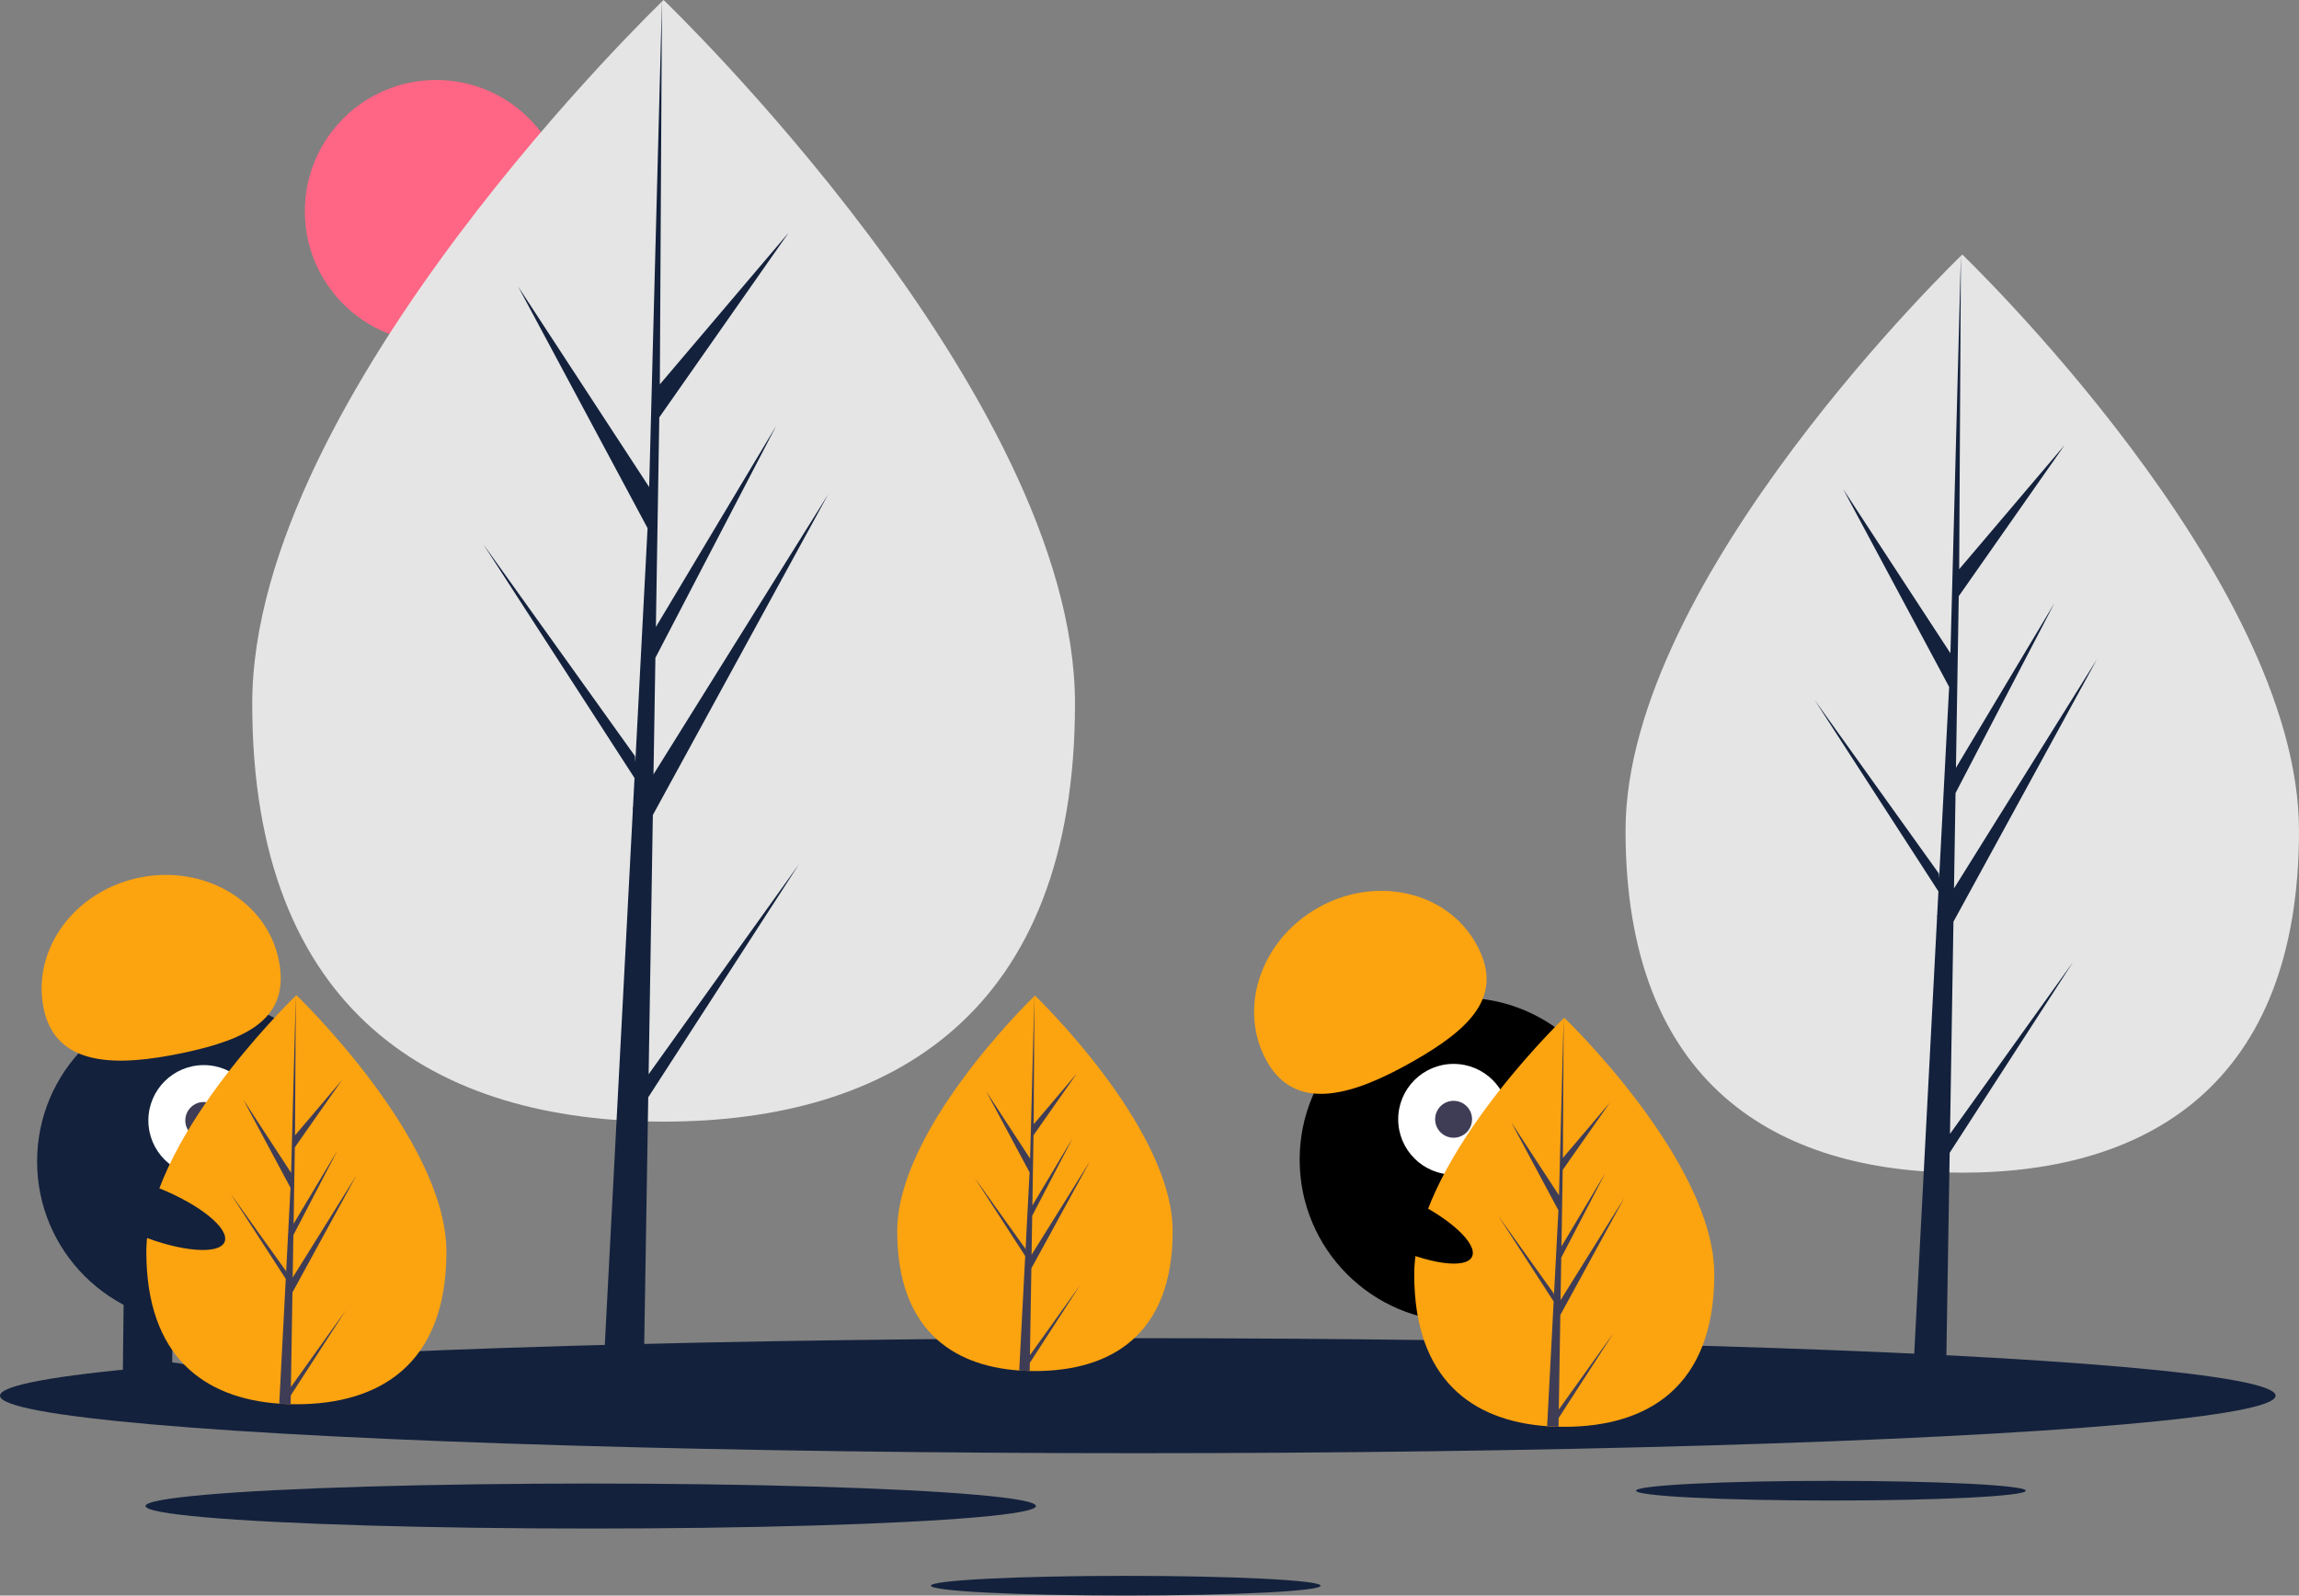 <svg xmlns="http://www.w3.org/2000/svg" width="649.135" height="450.63" viewBox="0 0 649.135 450.63">
  <rect x="0" y="0" width="649.135" height="450.63" fill="#808080" stroke="none"/>
  <g id="no-donations" transform="translate(0 0)">
    <circle id="Ellipse_149" data-name="Ellipse 149" cx="37.074" cy="37.074" r="37.074" transform="translate(86.076 22.592)" fill="#ff6584"/>
    <path id="Pfad_560" data-name="Pfad 560" d="M394.958,259.8c0,87.478-52,118.022-116.154,118.022S162.649,347.283,162.649,259.8,278.8,61.042,278.8,61.042,394.958,172.327,394.958,259.8Z" transform="translate(-91.43 -61.042)" fill="#e5e5e5"/>
    <path id="Pfad_561" data-name="Pfad 561" d="M282.25,303.4l1.19-73.211,49.507-90.572-49.321,79.088.535-32.919,34.121-65.528L284.3,177.078h0l.962-59.206L321.8,65.7l-36.386,42.858L286.016,0l-3.777,143.717.311-5.929L245.4,80.927l36.552,68.241-3.461,66.122-.1-1.755L235.565,153.7l42.7,66.037-.433,8.269-.078.125.035.679L269,396.567h11.733l1.408-86.651,42.59-65.876Z" transform="translate(-99.107 0)" fill="#13213c"/>
    <path id="Pfad_562" data-name="Pfad 562" d="M1022.189,347.849c0,71.6-42.568,96.606-95.078,96.606s-95.078-25-95.078-96.606,95.078-162.7,95.078-162.7S1022.189,276.245,1022.189,347.849Z" transform="translate(-373.054 -113.258)" fill="#e5e5e5"/>
    <path id="Pfad_563" data-name="Pfad 563" d="M922.728,372.46l.973-59.926L964.226,238.4l-40.372,64.737.438-26.945,27.929-53.638-27.813,46.507h0l.787-48.462,29.907-42.7-29.784,35.082.492-88.864-3.092,117.639.254-4.853-30.407-46.543,29.92,55.859-2.833,54.124-.085-1.437-35.054-48.98,34.948,54.055-.355,6.769-.063.1.029.556-7.188,137.318h9.6l1.152-70.927L957.5,323.869Z" transform="translate(-372.134 -52.216)" fill="#13213c"/>
    <ellipse id="Ellipse_150" data-name="Ellipse 150" cx="321.263" cy="16.24" rx="321.263" ry="16.24" transform="translate(0 377.947)" fill="#13213c"/>
    <ellipse id="Ellipse_151" data-name="Ellipse 151" cx="55.025" cy="2.781" rx="55.025" ry="2.781" transform="translate(461.949 418.236)" fill="#13213c"/>
    <ellipse id="Ellipse_152" data-name="Ellipse 152" cx="55.025" cy="2.781" rx="55.025" ry="2.781" transform="translate(262.836 445.067)" fill="#13213c"/>
    <ellipse id="Ellipse_153" data-name="Ellipse 153" cx="125.712" cy="6.355" rx="125.712" ry="6.355" transform="translate(41.088 418.997)" fill="#13213c"/>
    <circle id="Ellipse_154" data-name="Ellipse 154" cx="45.763" cy="45.763" r="45.763" transform="translate(10.476 282.265)" fill="#13213c"/>
    <rect id="Rechteck_74" data-name="Rechteck 74" width="13.903" height="24.909" transform="translate(34.964 363.694) rotate(0.675)" fill="#13213c"/>
    <rect id="Rechteck_75" data-name="Rechteck 75" width="13.903" height="24.909" transform="translate(62.767 364.022) rotate(0.675)" fill="#2f2e41"/>
    <ellipse id="Ellipse_155" data-name="Ellipse 155" cx="4.345" cy="11.586" rx="4.345" ry="11.586" transform="translate(34.614 393.235) rotate(-89.325)" fill="#13213c"/>
    <ellipse id="Ellipse_156" data-name="Ellipse 156" cx="4.345" cy="11.586" rx="4.345" ry="11.586" transform="translate(62.424 392.983) rotate(-89.325)" fill="#2f2e41"/>
    <circle id="Ellipse_157" data-name="Ellipse 157" cx="15.641" cy="15.641" r="15.641" transform="translate(41.893 300.816)" fill="#fff"/>
    <circle id="Ellipse_158" data-name="Ellipse 158" cx="5.214" cy="5.214" r="5.214" transform="translate(52.32 311.243)" fill="#3f3d56"/>
    <path id="Pfad_564" data-name="Pfad 564" d="M60.586,525.459c-3.5-16.591,8.508-33.172,26.821-37.035s36,6.455,39.5,23.046-8.677,22.551-26.989,26.414S64.085,542.05,60.586,525.459Z" transform="translate(-48.234 -240.51)" fill="#fca310"/>
    <path id="Pfad_565" data-name="Pfad 565" d="M195.761,618.735c0,31.9-18.965,43.044-42.363,43.044q-.813,0-1.623-.018c-1.084-.023-2.158-.075-3.219-.147-21.115-1.494-37.521-13.207-37.521-42.879,0-30.707,39.24-69.453,42.187-72.321l.005-.005.17-.165S195.761,586.831,195.761,618.735Z" transform="translate(-69.715 -265.177)" fill="#fca310"/>
    <path id="Pfad_566" data-name="Pfad 566" d="M169.135,656.9l15.494-21.65L169.1,659.275l-.041,2.486c-1.084-.023-2.158-.075-3.219-.147l1.67-31.92-.013-.248.028-.047.157-3.015L152.108,602.3l15.62,21.825.036.64,1.262-24.117L155.7,575.758l13.494,20.656,1.314-50,.005-.17v.165l-.219,39.428,13.272-15.631-13.326,19.027-.351,21.593L182.275,590.1,169.832,614l-.2,12,17.99-28.843L169.569,630.2Z" transform="translate(-86.995 -265.177)" fill="#3f3d56"/>
    <circle id="Ellipse_159" data-name="Ellipse 159" cx="45.763" cy="45.763" r="45.763" transform="translate(366.964 281.77)"/>
    <rect id="Rechteck_76" data-name="Rechteck 76" width="13.903" height="24.909" transform="matrix(0.956, -0.294, 0.294, 0.956, 403.343, 367.992)" fill="#2f2e41"/>
    <rect id="Rechteck_77" data-name="Rechteck 77" width="13.903" height="24.909" transform="matrix(0.956, -0.294, 0.294, 0.956, 429.922, 359.824)" fill="#2f2e41"/>
    <ellipse id="Ellipse_160" data-name="Ellipse 160" cx="11.586" cy="4.345" rx="11.586" ry="4.345" transform="matrix(0.956, -0.294, 0.294, 0.956, 409.469, 387.926)" fill="#2f2e41"/>
    <ellipse id="Ellipse_161" data-name="Ellipse 161" cx="11.586" cy="4.345" rx="11.586" ry="4.345" transform="matrix(0.956, -0.294, 0.294, 0.956, 435.877, 379.204)" fill="#2f2e41"/>
    <circle id="Ellipse_162" data-name="Ellipse 162" cx="15.641" cy="15.641" r="15.641" transform="translate(394.79 300.477)" fill="#fff"/>
    <circle id="Ellipse_163" data-name="Ellipse 163" cx="5.214" cy="5.214" r="5.214" transform="translate(405.217 310.904)" fill="#3f3d56"/>
    <path id="Pfad_567" data-name="Pfad 567" d="M654.67,543.67c-8.393-14.733-2.015-34.187,14.247-43.451s36.249-4.832,44.642,9.9-1.385,24.123-17.647,33.388S663.063,558.4,654.67,543.67Z" transform="translate(-296.878 -243.777)" fill="#fca310"/>
    <path id="Pfad_568" data-name="Pfad 568" d="M554.81,612.969c0,29.287-17.409,39.512-38.887,39.512q-.746,0-1.49-.017c-1-.021-1.981-.069-2.955-.135-19.383-1.372-34.442-12.124-34.442-39.361,0-28.187,36.02-63.755,38.726-66.387l0,0,.156-.152S554.81,583.682,554.81,612.969Z" transform="translate(-223.699 -265.254)" fill="#fca310"/>
    <path id="Pfad_569" data-name="Pfad 569" d="M530.368,648l14.223-19.874-14.258,22.056-.038,2.282c-1-.021-1.981-.069-2.955-.135l1.533-29.3-.012-.227.026-.043.145-2.767-14.294-22.11,14.339,20.035.033.588,1.159-22.138-12.237-22.847,12.387,18.961,1.206-45.9,0-.156v.152l-.2,36.193,12.183-14.348-12.233,17.466-.322,19.821,11.375-19.023-11.422,21.94-.18,11.02,16.514-26.477-16.575,30.322Z" transform="translate(-239.561 -265.254)" fill="#3f3d56"/>
    <path id="Pfad_570" data-name="Pfad 570" d="M813.761,629.735c0,31.9-18.965,43.044-42.363,43.044q-.813,0-1.623-.018c-1.084-.023-2.158-.075-3.219-.147-21.115-1.494-37.521-13.207-37.521-42.879,0-30.707,39.24-69.453,42.187-72.321l.005-.005.17-.165S813.761,597.831,813.761,629.735Z" transform="translate(-329.721 -269.805)" fill="#fca310"/>
    <path id="Pfad_571" data-name="Pfad 571" d="M787.135,667.9l15.494-21.65L787.1,670.275l-.041,2.486c-1.084-.023-2.158-.075-3.219-.147l1.67-31.92-.013-.248.028-.046.157-3.015L770.108,613.3l15.62,21.825.036.64,1.262-24.117L773.7,586.758l13.494,20.656,1.314-50,.005-.17v.165l-.219,39.428,13.272-15.631-13.326,19.027-.351,21.593L800.275,601.1,787.832,625l-.2,12,17.99-28.843L787.569,641.2Z" transform="translate(-347.001 -269.805)" fill="#3f3d56"/>
    <ellipse id="Ellipse_164" data-name="Ellipse 164" cx="7.183" cy="22.881" rx="7.183" ry="22.881" transform="translate(371.208 341.807) rotate(-64.626)"/>
    <ellipse id="Ellipse_165" data-name="Ellipse 165" cx="7.183" cy="22.881" rx="7.183" ry="22.881" transform="translate(18.269 340.379) rotate(-68.159)" fill="#13213c"/>
  </g>
</svg>
